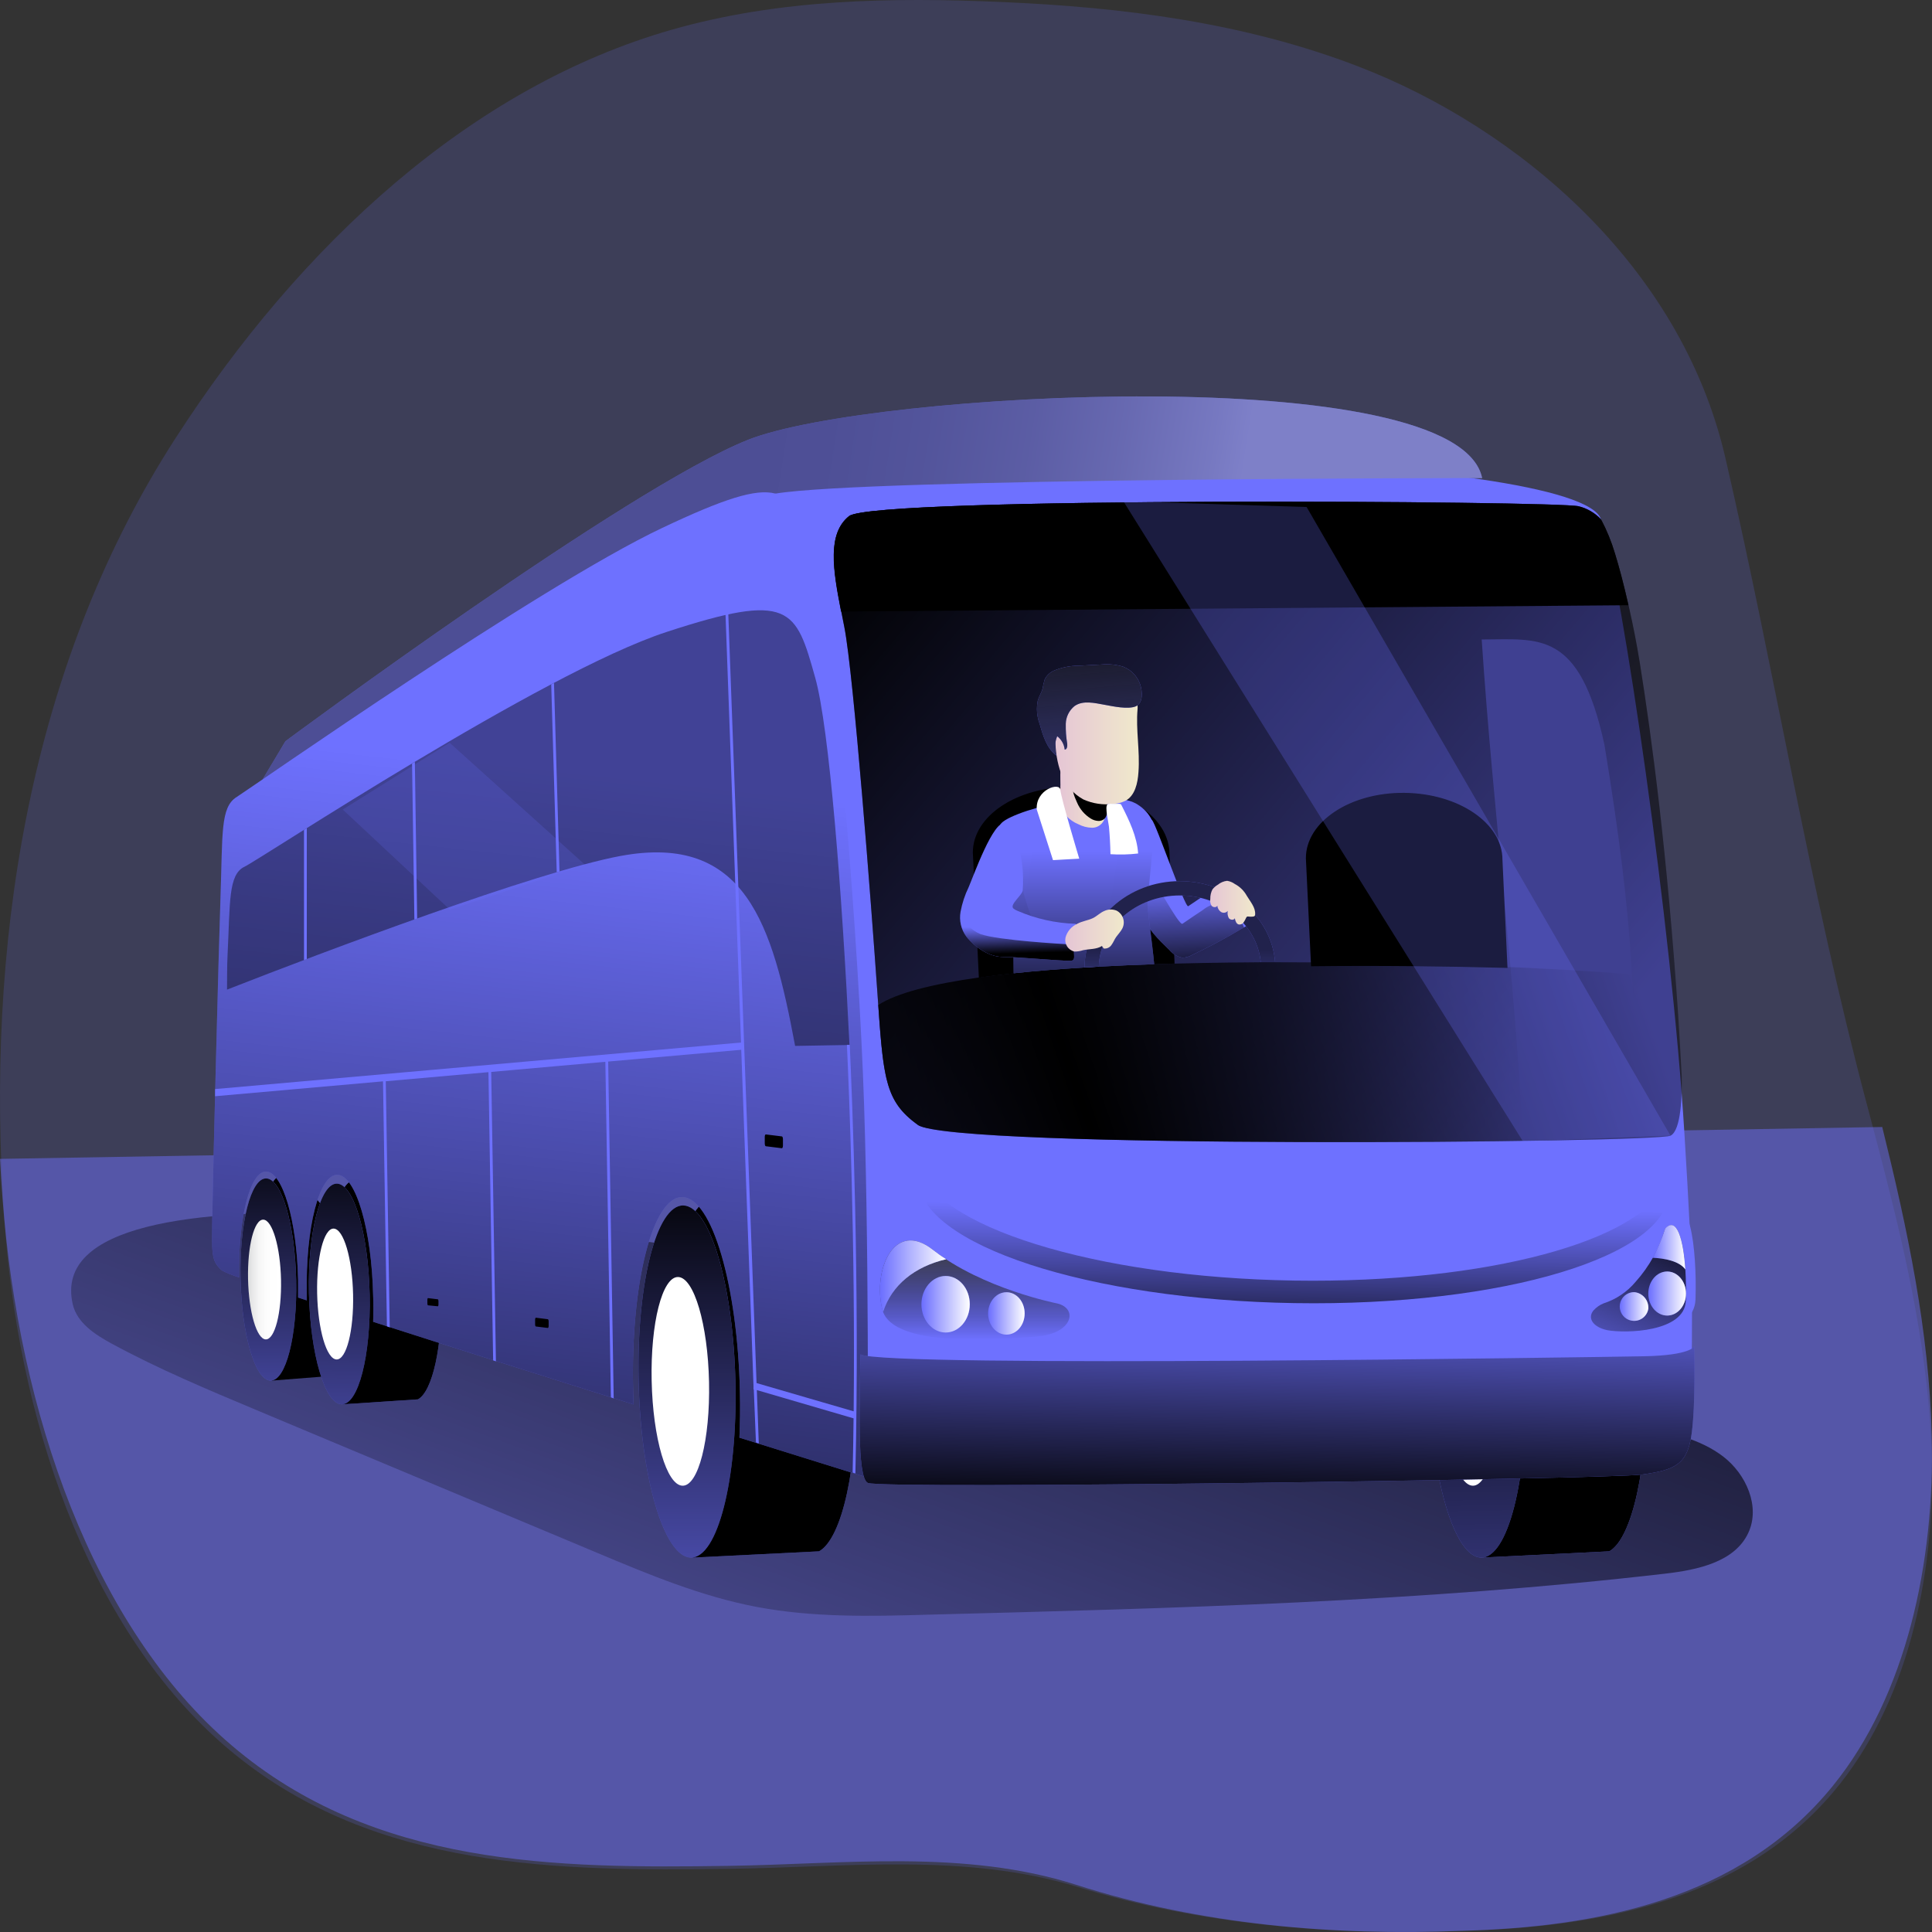 <svg width="240" height="240" viewBox="0 0 240 240" fill="none" xmlns="http://www.w3.org/2000/svg">
<rect x="0" y="0" width="240" height="240" fill="#333333" stroke="none"/>
<path opacity="0.18" d="M227.723 222.635C216.172 236.272 198.224 239.423 181.64 239.861C165.752 240.471 149.302 239.144 133.842 234.399C119.908 230.15 105.167 231.952 90.625 232.153C69.418 232.454 46.736 232.267 29.099 217.869C11.853 203.83 2.642 178.257 0.659 152.977C0.536 151.398 0.424 149.826 0.343 148.247C-1.589 114.305 4.527 81.26 21.737 54.538C37.361 30.278 58.604 10.798 83.422 3.699C96.787 -0.126 110.744 -0.349 124.52 0.254C139.43 0.893 154.592 2.795 168.795 8.279C188.44 15.865 208.769 32.876 214.323 56.834C220.514 83.607 224.803 110.486 231.919 137.223C232.557 139.634 233.201 142.046 233.827 144.472C236.934 156.48 239.65 168.653 239.971 181.135C240.358 196.129 236.852 211.869 227.723 222.635Z" fill="#6E71FF"/>
<path opacity="0.48" d="M227.701 221.824C216.133 236.098 198.16 239.396 181.553 239.855C165.642 240.493 149.17 239.103 133.687 234.137C119.734 229.69 104.972 231.575 90.41 231.786C69.173 232.101 46.459 231.906 28.797 216.835C11.527 202.14 2.303 175.371 0.316 148.91C0.193 147.258 0.082 145.612 0 143.959L233.819 140C236.931 152.569 239.65 165.311 239.972 178.376C240.353 194.078 236.843 210.554 227.701 221.824Z" fill="#6E71FF"/>
<path d="M9.038 162.024C9.571 164.336 11.8 165.787 13.883 166.916C19.706 170.076 25.833 172.639 31.942 175.202L74.169 192.893C80.606 195.596 87.142 198.323 94.024 199.622C100.993 200.939 108.15 200.792 115.243 200.582C145.824 199.792 176.458 199.008 206.847 195.485C210.843 195.023 215.49 194.057 217.181 190.417C218.702 187.158 216.918 183.126 214.062 180.937C211.206 178.749 207.561 177.965 204.038 177.239L181.959 172.686C150.359 166.173 118.76 159.654 86.826 155.172C79.149 154.095 4.48 142.163 9.038 162.024Z" fill="url(#paint0_linear)"/>
<path d="M35.178 145.955C37.086 146.008 43.101 151.509 43.248 158.449C43.376 164.722 41.644 170.153 40.006 171.013L33.744 171.504L34.482 170.258C33.136 168.444 32.1 163.821 31.989 158.426C31.843 151.491 33.27 145.909 35.178 145.955Z" fill="url(#paint1_linear)"/>
<path d="M29.882 158.859C30.029 165.793 31.697 171.458 33.604 171.504C35.512 171.551 36.94 165.974 36.793 159.04C36.647 152.106 34.985 146.435 33.072 146.388C31.158 146.342 29.736 151.918 29.882 158.859Z" fill="#6E71FF"/>
<path d="M29.882 158.859C30.029 165.793 31.697 171.458 33.604 171.504C35.512 171.551 36.94 165.974 36.793 159.04C36.647 152.106 34.985 146.435 33.072 146.388C31.158 146.342 29.736 151.918 29.882 158.859Z" fill="url(#paint2_linear)"/>
<path d="M30.813 158.893C30.901 162.99 31.89 166.355 33.013 166.384C34.137 166.413 34.991 163.107 34.909 158.999C34.827 154.891 33.833 151.538 32.703 151.508C31.574 151.479 30.731 154.785 30.813 158.893Z" fill="url(#paint3_linear)"/>
<path d="M88.552 148.998C91.876 149.086 106.108 159.169 106.371 171.235C106.599 182.161 104.615 191.131 101.742 192.711L86.03 193.49L87.317 191.313C84.977 188.153 83.169 180.101 82.97 170.714C82.741 158.642 85.228 148.911 88.552 148.998Z" fill="#6E71FF"/>
<path d="M88.552 148.998C91.876 149.086 106.108 159.169 106.371 171.235C106.599 182.161 104.615 191.131 101.742 192.711L86.03 193.49L87.317 191.313C84.977 188.153 83.169 180.101 82.97 170.714C82.741 158.642 85.228 148.911 88.552 148.998Z" fill="url(#paint4_linear)"/>
<path d="M79.33 171.463C79.582 183.541 82.484 193.402 85.808 193.489C89.132 193.577 91.619 183.857 91.361 171.779C91.104 159.701 88.207 149.835 84.889 149.747C81.571 149.659 79.078 159.385 79.33 171.463Z" fill="#6E71FF"/>
<path d="M79.33 171.463C79.582 183.541 82.484 193.402 85.808 193.489C89.132 193.577 91.619 183.857 91.361 171.779C91.104 159.701 88.207 149.835 84.889 149.747C81.571 149.659 79.078 159.385 79.33 171.463Z" fill="url(#paint5_linear)"/>
<path d="M80.951 171.516C81.098 178.667 82.818 184.513 84.784 184.56C86.75 184.606 88.225 178.854 88.079 171.686C87.933 164.517 86.212 158.689 84.24 158.636C82.268 158.583 80.799 164.371 80.951 171.516Z" fill="url(#paint6_linear)"/>
<path d="M186.716 148.998C190.04 149.086 204.272 159.169 204.535 171.235C204.763 182.161 202.75 191.131 199.906 192.711L184.218 193.478L185.505 191.301C183.164 188.141 181.356 180.089 181.157 170.703C180.906 158.642 183.393 148.911 186.716 148.998Z" fill="#6E71FF"/>
<path d="M186.716 148.998C190.04 149.086 204.272 159.169 204.535 171.235C204.763 182.161 202.75 191.131 199.906 192.711L184.218 193.478L185.505 191.301C183.164 188.141 181.356 180.089 181.157 170.703C180.906 158.642 183.393 148.911 186.716 148.998Z" fill="url(#paint7_linear)"/>
<path d="M177.494 171.463C177.752 183.542 180.648 193.402 183.972 193.49C187.296 193.577 189.783 183.858 189.525 171.779C189.268 159.701 186.371 149.864 183.053 149.747C179.735 149.63 177.242 159.385 177.494 171.463Z" fill="#6E71FF"/>
<path d="M177.494 171.463C177.752 183.542 180.648 193.402 183.972 193.49C187.296 193.577 189.783 183.858 189.525 171.779C189.268 159.701 186.371 149.864 183.053 149.747C179.735 149.63 177.242 159.385 177.494 171.463Z" fill="url(#paint8_linear)"/>
<path d="M179.115 171.516C179.267 178.667 180.982 184.513 182.948 184.56C184.914 184.606 186.395 178.854 186.243 171.686C186.091 164.517 184.376 158.689 182.404 158.636C180.432 158.583 178.963 164.371 179.115 171.516Z" fill="url(#paint9_linear)"/>
<path d="M180.531 171.574C180.601 175.021 181.432 177.842 182.38 177.865C183.328 177.889 184.036 175.115 183.966 171.662C183.896 168.21 183.065 165.395 182.117 165.371C181.169 165.348 180.455 168.122 180.531 171.574Z" fill="#6E71FF"/>
<path d="M44.16 146.57C46.244 146.622 54.694 152.808 54.846 160.374C54.986 167.221 53.722 172.862 51.92 173.833L42.557 174.448L43.365 173.084C41.89 171.106 40.766 166.062 40.644 160.175C40.521 152.609 42.077 146.517 44.16 146.57Z" fill="#6E71FF"/>
<path d="M44.16 146.57C46.244 146.622 54.694 152.808 54.846 160.374C54.986 167.221 53.722 172.862 51.92 173.833L42.557 174.448L43.365 173.084C41.89 171.106 40.766 166.062 40.644 160.175C40.521 152.609 42.077 146.517 44.16 146.57Z" fill="url(#paint10_linear)"/>
<path d="M38.379 160.643C38.543 168.216 40.357 174.395 42.44 174.448C44.523 174.501 46.08 168.415 45.922 160.842C45.764 153.27 43.944 147.097 41.867 147.038C39.789 146.979 38.221 153.077 38.379 160.643Z" fill="#6E71FF"/>
<path d="M38.379 160.643C38.543 168.216 40.357 174.395 42.44 174.448C44.523 174.501 46.08 168.415 45.922 160.842C45.764 153.27 43.944 147.097 41.867 147.038C39.789 146.979 38.221 153.077 38.379 160.643Z" fill="url(#paint11_linear)"/>
<path d="M39.397 160.684C39.491 165.167 40.568 168.83 41.802 168.877C43.037 168.924 43.956 165.302 43.862 160.813C43.769 156.325 42.692 152.673 41.457 152.621C40.222 152.568 39.304 156.202 39.397 160.684Z" fill="url(#paint12_linear)"/>
<path d="M94.469 151.813C76.914 120.418 54.811 137.769 34.324 134.158C39.714 126.065 46.859 115.877 47.023 111.172C47.286 103.6 46.642 93.371 48.644 92.113C50.645 90.855 80.378 68.524 95.68 61.245C110.983 53.965 196.296 56.318 198.889 64.522C201.481 72.726 207.666 114.877 209.246 140.823C210.387 159.35 210.247 160.983 210.066 175.987C210.066 175.987 122.821 179.697 107.794 179.697C106.822 179.697 103.141 178.761 97.875 177.251C97.693 166.987 96.974 156.816 94.469 151.813Z" fill="#6E71FF"/>
<path d="M105.476 64.112C108.554 61.66 193.54 62.222 196.103 62.889C197.171 63.151 198.139 63.718 198.889 64.522C199.601 65.87 200.179 67.285 200.615 68.747C201.914 73.166 202.938 77.66 203.681 82.206C205.168 91.487 207.116 105.999 208.474 126.147C208.626 128.564 208.772 131.074 208.907 133.661C208.954 135.966 208.86 140.42 207.514 141.081C205.694 141.97 118.186 142.749 114.026 139.741C109.865 136.733 109.731 133.948 108.987 123.256C108.244 112.565 106.061 83.938 104.891 77.922C103.721 71.907 102.416 66.564 105.476 64.112Z" fill="url(#paint13_linear)"/>
<path d="M105.476 64.112C108.554 61.66 193.54 62.222 196.103 62.889C197.171 63.151 198.139 63.718 198.889 64.522C199.601 65.87 200.179 67.285 200.615 68.747C201.914 73.166 202.938 77.661 203.681 82.206C205.168 91.487 207.116 105.999 208.474 126.147C208.626 128.564 208.772 131.074 208.907 133.661C208.954 135.966 208.86 140.42 207.514 141.081C206.271 141.273 205.015 141.371 203.757 141.373C202.587 122.349 203.33 117.048 199.316 92.546C196.197 78.186 191.193 79.438 184.06 79.438C185.535 101.499 188.08 119.716 189.18 141.777C162.485 142.011 116.723 141.689 114.026 139.741C109.859 136.733 109.731 133.948 108.987 123.256C108.244 112.565 106.061 83.938 104.891 77.922C103.721 71.907 102.416 66.564 105.476 64.112Z" fill="url(#paint14_linear)"/>
<path d="M105.476 64.112C108.554 61.66 193.539 62.222 196.102 62.889C197.17 63.151 198.138 63.718 198.888 64.522C199.6 65.87 200.179 67.285 200.614 68.747C201.123 70.35 201.691 72.498 202.294 75.184L104.481 75.968C103.463 70.772 102.731 66.295 105.476 64.112Z" fill="url(#paint15_linear)"/>
<path d="M199.292 161.82C199.292 161.82 204.658 160.515 207.11 151.79C209.825 146.856 210.832 155.119 210.621 161.422C210.463 166.039 202.277 166.238 199.807 165.746C197.338 165.255 196.454 163.165 199.292 161.82Z" fill="#6E71FF"/>
<path d="M197.876 162.879L197.952 162.785C198.297 162.398 198.728 162.098 199.21 161.907C200.762 161.408 202.14 160.479 203.184 159.227C204.881 157.332 206.133 155.08 206.847 152.638C208.842 150.514 209.586 156.734 209.416 161.597C209.276 165.489 201.908 165.658 199.684 165.243C198.034 164.909 197.174 163.862 197.876 162.879Z" fill="url(#paint16_linear)"/>
<path d="M205.296 156.249C205.94 155.096 206.46 153.878 206.847 152.615C208.321 151.041 209.111 154.048 209.357 157.688C208.631 156.664 206.771 156.301 205.296 156.249Z" fill="#6E71FF"/>
<path d="M184.118 59.389C184.118 59.389 108.045 59.389 96.341 61.315C89.904 62.889 32.621 96.823 32.621 96.823L35.459 92.072C35.459 92.072 77.926 60.583 92.965 54.62C108.004 48.657 181.087 44.666 184.118 59.389Z" fill="#6E71FF"/>
<path style="mix-blend-mode:multiply" opacity="0.5" d="M184.118 59.389C184.118 59.389 108.045 59.389 96.341 61.315C89.904 62.889 32.621 96.823 32.621 96.823L35.459 92.072C35.459 92.072 77.926 60.583 92.965 54.62C108.004 48.657 181.087 44.666 184.118 59.389Z" fill="url(#paint17_linear)"/>
<path d="M26.371 151.222C26.43 146.81 27.138 118.698 27.401 111.131C27.664 103.565 27.372 100.288 29.373 99.024C31.374 97.76 66.924 72.849 82.227 65.598C97.529 58.348 98.243 60.408 100.829 68.612C103.416 76.816 106.318 112.307 107.196 133.362C108.015 153.124 107.781 183.559 107.781 183.559L91.853 178.591C91.935 176.8 91.958 174.928 91.917 173.002C91.636 159.678 88.441 148.799 84.772 148.7C81.103 148.6 78.335 159.333 78.645 172.657C78.645 173.242 78.68 173.868 78.704 174.465C67.89 171.071 55.975 167.297 46.355 164.201C46.39 163.183 46.402 162.124 46.355 161.035C46.185 152.755 44.196 145.996 41.919 145.938C39.643 145.879 37.934 152.539 38.11 160.819C38.11 161.059 38.11 161.299 38.11 161.539L37.033 161.188C37.033 160.474 37.033 159.742 37.033 158.993C36.875 151.626 35.108 145.61 33.083 145.534C31.058 145.458 29.572 151.386 29.695 158.677C28.964 158.453 28.253 158.167 27.571 157.823C26.166 156.588 26.342 155.64 26.371 151.222Z" fill="#6E71FF"/>
<path d="M26.371 151.222C26.43 146.81 27.138 118.698 27.401 111.131C27.664 103.565 27.372 100.288 29.373 99.024C31.374 97.76 66.924 72.849 82.227 65.598C97.529 58.348 98.243 60.408 100.829 68.612C103.416 76.816 106.318 112.307 107.196 133.362C108.015 153.124 107.781 183.559 107.781 183.559L91.853 178.591C91.935 176.8 91.958 174.928 91.917 173.002C91.636 159.678 88.441 148.799 84.772 148.7C81.103 148.6 78.335 159.333 78.645 172.657C78.645 173.242 78.68 173.868 78.704 174.465C67.89 171.071 55.975 167.297 46.355 164.201C46.39 163.183 46.402 162.124 46.355 161.035C46.185 152.755 44.196 145.996 41.919 145.938C39.643 145.879 37.934 152.539 38.11 160.819C38.11 161.059 38.11 161.299 38.11 161.539L37.033 161.188C37.033 160.474 37.033 159.742 37.033 158.993C36.875 151.626 35.108 145.61 33.083 145.534C31.058 145.458 29.572 151.386 29.695 158.677C28.964 158.453 28.253 158.167 27.571 157.823C26.166 156.588 26.342 155.64 26.371 151.222Z" fill="url(#paint18_linear)"/>
<path d="M98.747 129.793C95.967 114.941 92.632 103.459 77.095 106.327C66.65 108.27 40.264 118.2 28.203 122.934C28.203 122.934 28.203 119.61 28.267 118.662C28.595 112.026 28.349 108.638 30.374 107.667C32.399 106.695 67.305 83.593 82.76 78.519C98.214 73.446 98.858 75.593 101.263 84.166C103.018 90.369 104.61 110.915 105.523 129.81L98.77 129.927C98.765 129.882 98.757 129.837 98.747 129.793Z" fill="url(#paint19_linear)"/>
<path d="M101.766 129.88L98.769 129.927C98.772 129.882 98.772 129.837 98.769 129.793C98.174 126.312 97.392 122.867 96.429 119.47C98.863 122.068 100.496 125.673 101.766 129.88Z" fill="url(#paint20_linear)"/>
<path d="M68.475 85.02L68.82 84.845L69.504 108.252L69.159 108.352L68.475 85.02Z" fill="#6E71FF"/>
<path d="M51.188 94.857L51.534 94.647L51.821 114.11L51.475 114.233L51.188 94.857Z" fill="#6E71FF"/>
<path d="M37.765 103.097L38.11 102.88V119.137L37.765 119.265V103.097Z" fill="#6E71FF"/>
<path d="M210.451 167.256C210.451 167.256 210.059 168.368 204.202 168.479C198.344 168.59 109.865 169.924 106.88 168.245C106.839 173.874 106.389 183.553 107.805 184.214C109.561 185.04 199.731 183.74 203.897 183.179C208.064 182.617 209.626 181.956 210.147 178.058C210.668 174.161 210.451 167.256 210.451 167.256Z" fill="#6E71FF"/>
<path d="M210.451 167.256C210.451 167.256 210.059 168.368 204.202 168.479C198.344 168.59 109.865 169.924 106.88 168.245C106.839 173.874 106.389 183.553 107.805 184.214C109.561 185.04 199.731 183.74 203.897 183.179C208.064 182.617 209.626 181.956 210.147 178.058C210.668 174.161 210.451 167.256 210.451 167.256Z" fill="url(#paint21_linear)"/>
<path d="M92.052 129.506L90.127 76.337L90.472 76.255L93.983 171.809L106.044 175.32C106.266 154.435 105.459 135.253 105.207 129.793H105.558C105.851 136.089 106.816 159.432 106.26 183.044L105.915 182.927C105.97 180.672 106.009 178.427 106.032 176.192L94.018 172.681L94.258 179.322L93.907 179.188L93.638 172.61H93.603V172.166L92.081 130.407L75.55 131.87L76.235 173.716L75.884 173.582L75.199 131.899L61.02 133.158L61.605 169.111L61.26 168.988L60.675 133.187L47.924 134.316L48.415 164.898L48.064 164.757L47.578 134.328L26.723 136.177V135.288L92.052 129.506Z" fill="#6E71FF"/>
<path d="M207.514 141.086C205.688 141.976 118.186 142.754 114.026 139.746C110.076 136.896 109.754 134.24 109.099 124.848C111.375 123.355 115.811 122.244 121.598 121.43C122.967 121.237 124.413 121.061 125.923 120.903C128.661 120.617 131.616 120.377 134.7 120.19L136.485 120.084C138.72 119.959 141.016 119.858 143.373 119.78L145.895 119.704C148.183 119.645 150.518 119.599 152.858 119.569C154.099 119.569 155.351 119.54 156.598 119.534H158.383C164.82 119.534 171.256 119.616 177.26 119.774C194.061 120.231 207.438 121.214 208.146 121.828C208.252 123.244 208.357 124.678 208.456 126.158C208.612 128.581 208.757 131.086 208.889 133.672C208.948 135.966 208.854 140.419 207.514 141.086Z" fill="url(#paint22_linear)"/>
<path d="M187.266 120.237C179.554 120.032 171.121 119.932 162.864 120.032L162.221 106.614C162.221 102.073 167.721 98.421 174.463 98.491C181.204 98.561 186.664 102.271 186.64 106.818L187.266 120.237Z" fill="url(#paint23_linear)"/>
<path d="M145.912 119.698C136.836 119.95 128.31 120.482 121.598 121.454L120.849 105.9C120.849 101.359 126.349 97.707 133.096 97.772C139.844 97.836 145.292 101.558 145.274 106.105L145.912 119.698Z" fill="url(#paint24_linear)"/>
<path d="M155.392 114.408C155.193 114.755 154.893 115.033 154.532 115.204C152.437 116.451 150.283 117.598 148.095 118.627C147.728 118.837 147.317 118.953 146.895 118.967C146.261 118.856 145.688 118.522 145.28 118.025C143.928 116.737 142.541 115.386 141.862 113.636C141.45 112.375 141.235 111.059 141.225 109.733C141.085 107.813 141.097 105.886 141.26 103.969C141.476 102.213 141.991 100.967 143.115 101.885C143.583 102.266 147.211 112.858 147.609 112.571L150.131 110.868C150.704 110.397 151.401 110.102 152.138 110.019C153.554 110.019 154.479 111.447 155.123 112.711C155.288 112.958 155.398 113.237 155.444 113.53C155.491 113.823 155.473 114.123 155.392 114.408Z" fill="#6E71FF"/>
<path d="M154.532 115.204C152.437 116.451 150.283 117.597 148.095 118.627C147.728 118.836 147.317 118.953 146.895 118.967C146.261 118.856 145.688 118.522 145.28 118.025C143.928 116.737 142.541 115.385 141.862 113.636C141.45 112.375 141.235 111.059 141.225 109.733C141.085 107.813 141.097 105.886 141.26 103.969C141.541 103.688 141.962 107.567 142.43 107.965C142.898 108.363 146.45 115.058 146.889 114.754C147.726 114.168 148.569 113.612 149.411 113.051C149.984 112.579 150.681 112.284 151.418 112.202C152.835 112.202 153.759 113.63 154.397 114.894C154.438 115.005 154.497 115.105 154.532 115.204Z" fill="url(#paint25_linear)"/>
<path d="M143.378 119.774C141.038 119.856 138.742 119.958 136.491 120.079L134.706 120.184C131.604 120.371 128.649 120.611 125.928 120.898C125.928 120.19 125.846 115.421 125.881 114.748C126.063 111.459 123.623 105.8 124.214 102.558C124.506 100.937 137.796 97.374 141.441 100.025C142.154 100.483 142.727 101.129 143.097 101.891C143.362 102.725 143.42 103.611 143.267 104.472C143.021 106.994 142.781 109.505 142.541 112.027C142.477 112.629 143.097 116.778 143.378 119.774Z" fill="#6E71FF"/>
<path d="M143.378 119.774C141.037 119.856 138.741 119.958 136.49 120.079L135.437 120.137L134.705 120.184C131.604 120.371 128.649 120.611 125.928 120.898C125.928 120.19 125.846 115.421 125.881 114.748C125.887 113.565 125.752 112.387 125.477 111.237C124.857 108.252 123.804 104.835 124.213 102.582C124.506 100.961 137.795 97.397 141.441 100.048C142.154 100.506 142.727 101.152 143.097 101.915C143.361 102.749 143.42 103.634 143.267 104.495C143.021 107.018 142.781 109.528 142.541 112.05C142.477 112.629 143.097 116.778 143.378 119.774Z" fill="url(#paint26_linear)"/>
<path d="M135.449 120.137L134.718 120.184C131.616 120.371 128.661 120.611 125.94 120.898C125.94 120.19 125.858 115.42 125.893 114.747C125.899 113.565 125.764 112.386 125.489 111.236C125.682 110.809 125.881 110.382 126.074 109.961C126.245 109.428 126.495 108.925 126.818 108.469C127.403 108.761 127.017 110.312 127.145 110.92C127.251 111.406 128.427 115.181 129.164 116.31C129.305 116.562 129.506 116.775 129.749 116.93C130.117 117.091 130.521 117.152 130.92 117.106C132.675 117.047 134.431 116.977 136.151 116.878C136.274 117.972 135.584 119.019 135.449 120.137Z" fill="url(#paint27_linear)"/>
<path d="M133.77 117.457C132.945 117.943 133.94 119.336 132.98 119.353C131.336 119.353 126.286 118.85 124.641 118.879C122.886 118.879 121.13 117.709 120.03 116.334C119.711 115.898 119.484 115.402 119.363 114.876C119.241 114.35 119.227 113.805 119.322 113.273C119.518 112.212 119.856 111.183 120.328 110.213C120.884 108.937 123.442 101.716 124.881 102.283C125.466 102.523 125.964 103.331 126.315 104.367C126.959 106.385 127.209 108.509 127.052 110.622C126.923 111.26 125.39 112.378 125.882 112.852C126.034 112.977 126.206 113.076 126.391 113.144C128.673 114.137 131.124 114.683 133.612 114.754C134.074 115.567 134.601 116.971 133.77 117.457Z" fill="#6E71FF"/>
<path d="M132.98 119.353C131.336 119.353 126.286 118.85 124.641 118.879C122.886 118.879 121.13 117.709 120.03 116.333C119.711 115.898 119.484 115.402 119.363 114.876C119.241 114.35 119.227 113.804 119.322 113.273C119.496 113.892 119.81 114.462 120.239 114.941C120.668 115.42 121.201 115.794 121.797 116.035C124.009 116.825 132.33 117.281 132.33 117.281L133.752 117.457C132.945 117.943 133.94 119.335 132.98 119.353Z" fill="url(#paint28_linear)"/>
<path d="M131.715 98.128C131.657 99.258 131.715 100.469 132.453 101.353C132.873 101.802 133.386 102.156 133.956 102.389C134.484 102.666 135.069 102.816 135.665 102.827C135.963 102.827 136.254 102.745 136.508 102.59C136.762 102.436 136.968 102.214 137.105 101.95C137.453 101.061 137.56 100.096 137.415 99.153C137.075 98.07 137.023 96.882 136.467 95.887C135.911 94.892 133.933 94.717 132.669 94.799C132.084 94.84 131.809 95.027 131.744 95.6C131.674 96.408 131.762 97.309 131.715 98.128Z" fill="url(#paint29_linear)"/>
<path d="M133.805 99.714C134.154 100.53 134.747 101.219 135.502 101.686C135.783 101.863 136.106 101.964 136.438 101.979C136.605 101.986 136.77 101.954 136.923 101.886C137.075 101.818 137.209 101.716 137.316 101.587C137.504 101.263 137.584 100.888 137.544 100.516V97.824C137.558 97.636 137.525 97.447 137.45 97.274C137.362 97.147 137.247 97.039 137.114 96.959C136.981 96.88 136.832 96.829 136.678 96.812C135.847 96.607 134.255 96.227 133.559 96.941C132.862 97.655 133.477 98.989 133.805 99.714Z" fill="url(#paint30_linear)"/>
<path d="M141.424 95.911C141.336 97.274 141.002 98.837 139.809 99.474C139.343 99.703 138.835 99.834 138.317 99.861C137.045 100.025 135.753 99.835 134.583 99.311C133.3 98.609 132.317 97.465 131.815 96.092C131.327 94.728 131.089 93.287 131.113 91.838C131.113 89.772 131.523 87.379 133.319 86.366C134.034 86.002 134.822 85.802 135.625 85.781C137.433 85.67 141.547 85.529 141.313 88.087C141.079 90.644 141.623 93.266 141.424 95.911Z" fill="url(#paint31_linear)"/>
<path d="M141.623 84.986C141.451 84.494 141.174 84.046 140.811 83.672C140.448 83.298 140.008 83.007 139.522 82.82C138.646 82.552 137.725 82.46 136.813 82.551C135.871 82.592 134.929 82.639 133.986 82.697C132.929 82.698 131.883 82.909 130.908 83.318C130.417 83.532 130.017 83.914 129.779 84.394C129.665 84.779 129.575 85.169 129.51 85.565C129.369 86.068 129.065 86.513 128.925 87.004C128.72 87.981 128.799 88.997 129.153 89.93C129.562 91.393 130.036 92.956 131.236 93.88C130.979 93.087 131.012 92.228 131.33 91.458C131.59 91.657 131.806 91.907 131.966 92.192C132.126 92.478 132.226 92.794 132.26 93.12C132.553 93.12 132.605 92.692 132.576 92.4C132.437 91.574 132.376 90.738 132.395 89.901C132.407 89.481 132.51 89.069 132.695 88.692C132.881 88.316 133.146 87.984 133.471 87.718C134.531 86.957 135.982 87.332 137.263 87.56C138.258 87.742 140.107 88.145 141.079 87.748C142.05 87.35 141.921 85.828 141.623 84.986Z" fill="#6E71FF"/>
<path d="M141.623 84.986C141.451 84.494 141.174 84.046 140.811 83.672C140.448 83.298 140.008 83.007 139.522 82.82C138.646 82.552 137.725 82.46 136.813 82.551C135.871 82.592 134.929 82.639 133.986 82.697C132.929 82.698 131.883 82.909 130.908 83.318C130.417 83.532 130.017 83.914 129.779 84.394C129.665 84.779 129.575 85.169 129.51 85.565C129.369 86.068 129.065 86.513 128.925 87.004C128.72 87.981 128.799 88.997 129.153 89.93C129.562 91.393 130.036 92.956 131.236 93.88C130.979 93.087 131.012 92.228 131.33 91.458C131.59 91.657 131.806 91.907 131.966 92.192C132.126 92.478 132.226 92.794 132.26 93.12C132.553 93.12 132.605 92.692 132.576 92.4C132.437 91.574 132.376 90.738 132.395 89.901C132.407 89.481 132.51 89.069 132.695 88.692C132.881 88.316 133.146 87.984 133.471 87.718C134.531 86.957 135.982 87.332 137.263 87.56C138.258 87.742 140.107 88.145 141.079 87.748C142.05 87.35 141.921 85.828 141.623 84.986Z" fill="url(#paint32_linear)" fill-opacity="0.9"/>
<path d="M158.4 119.523H156.615C156.165 114.882 151.834 111.236 146.579 111.236C141.114 111.236 136.631 115.181 136.503 120.073C135.917 120.108 135.332 120.137 134.718 120.178C134.806 114.256 140.09 109.458 146.579 109.458C152.823 109.487 157.955 113.905 158.4 119.523Z" fill="#6E71FF"/>
<path d="M158.4 119.523H156.615C156.165 114.882 151.834 111.236 146.579 111.236C141.114 111.236 136.631 115.181 136.503 120.073C135.917 120.108 135.332 120.137 134.718 120.178C134.806 114.256 140.09 109.458 146.579 109.458C152.823 109.487 157.955 113.905 158.4 119.523Z" fill="url(#paint33_linear)" fill-opacity="0.7"/>
<path d="M132.43 161.907C132.43 161.907 122.482 159.789 115.933 154.113C110.772 149.654 107.946 157.126 109.245 162.797C110.544 168.467 125.08 167.145 129.773 166.694C134.466 166.243 135.186 162.65 132.43 161.907Z" fill="#6E71FF"/>
<path d="M131.353 161.925C131.353 161.925 122.043 160.111 115.881 155.254C111.041 151.438 108.385 157.834 109.608 162.686C110.831 167.537 124.46 166.402 128.86 166.021C133.261 165.641 133.939 162.557 131.353 161.925Z" fill="url(#paint34_linear)"/>
<path d="M109.707 162.972C109.668 162.879 109.635 162.783 109.608 162.686C108.385 157.834 111.041 151.438 115.881 155.254C116.413 155.669 116.963 156.067 117.537 156.424C113.622 157.343 110.772 159.637 109.707 162.972Z" fill="#6E71FF"/>
<path d="M114.464 162.019C114.464 163.944 115.81 165.53 117.466 165.53C119.122 165.53 120.468 163.967 120.468 162.019C120.468 160.07 119.122 158.508 117.466 158.508C115.81 158.508 114.464 160.093 114.464 162.019Z" fill="#6E71FF"/>
<path d="M122.75 163.16C122.75 164.617 123.768 165.793 125.02 165.793C126.273 165.793 127.285 164.623 127.285 163.16C127.285 161.697 126.273 160.526 125.02 160.526C123.768 160.526 122.75 161.703 122.75 163.16Z" fill="#6E71FF"/>
<path d="M209.439 160.69C209.439 162.2 208.392 163.423 207.099 163.423C205.805 163.423 204.758 162.2 204.758 160.69C204.758 159.18 205.805 157.951 207.099 157.951C208.392 157.951 209.439 159.18 209.439 160.69Z" fill="#6E71FF"/>
<path d="M204.757 162.58C204.704 162.917 204.554 163.232 204.327 163.487C204.1 163.742 203.805 163.926 203.476 164.018C203.148 164.11 202.8 164.106 202.473 164.006C202.147 163.907 201.856 163.715 201.635 163.455C201.414 163.195 201.272 162.877 201.226 162.539C201.18 162.201 201.232 161.857 201.376 161.547C201.52 161.238 201.75 160.976 202.038 160.793C202.326 160.61 202.66 160.513 203.002 160.515C203.506 160.561 203.973 160.803 204.301 161.189C204.629 161.575 204.793 162.075 204.757 162.58Z" fill="#6E71FF"/>
<path d="M205.296 156.249C205.94 155.096 206.46 153.878 206.847 152.615C208.321 151.041 209.111 154.048 209.357 157.688C208.631 156.664 206.771 156.301 205.296 156.249Z" fill="url(#paint35_linear)"/>
<path d="M109.707 162.972C109.668 162.879 109.635 162.783 109.608 162.686C108.385 157.834 111.041 151.438 115.881 155.254C116.413 155.669 116.963 156.067 117.537 156.424C113.622 157.343 110.772 159.637 109.707 162.972Z" fill="url(#paint36_linear)"/>
<path d="M114.464 162.019C114.464 163.944 115.81 165.53 117.466 165.53C119.122 165.53 120.468 163.967 120.468 162.019C120.468 160.07 119.122 158.508 117.466 158.508C115.81 158.508 114.464 160.093 114.464 162.019Z" fill="url(#paint37_linear)"/>
<path d="M122.75 163.16C122.75 164.617 123.768 165.793 125.02 165.793C126.273 165.793 127.285 164.623 127.285 163.16C127.285 161.697 126.273 160.526 125.02 160.526C123.768 160.526 122.75 161.703 122.75 163.16Z" fill="url(#paint38_linear)"/>
<path d="M209.439 160.69C209.439 162.2 208.392 163.423 207.099 163.423C205.805 163.423 204.758 162.2 204.758 160.69C204.758 159.18 205.805 157.951 207.099 157.951C208.392 157.951 209.439 159.18 209.439 160.69Z" fill="url(#paint39_linear)"/>
<path d="M204.757 162.58C204.704 162.917 204.554 163.232 204.327 163.487C204.1 163.742 203.805 163.926 203.476 164.018C203.148 164.11 202.8 164.106 202.473 164.006C202.147 163.907 201.856 163.715 201.635 163.455C201.414 163.195 201.272 162.877 201.226 162.539C201.18 162.201 201.232 161.857 201.376 161.547C201.52 161.238 201.75 160.976 202.038 160.793C202.326 160.61 202.66 160.513 203.002 160.515C203.506 160.561 203.973 160.803 204.301 161.189C204.629 161.575 204.793 162.075 204.757 162.58Z" fill="url(#paint40_linear)"/>
<path d="M97.26 142.315C97.26 142.503 97.195 142.649 97.119 142.637L95.136 142.391C95.059 142.391 95.001 142.222 95.001 142.034V141.239C95.001 141.051 95.059 140.911 95.136 140.923L97.125 141.168C97.201 141.168 97.26 141.332 97.26 141.519V142.315Z" fill="url(#paint41_linear)"/>
<path d="M68.153 164.722C68.153 164.862 68.106 164.968 68.048 164.962L66.573 164.781C66.515 164.781 66.474 164.652 66.474 164.517V163.932C66.474 163.792 66.52 163.686 66.573 163.692L68.054 163.879C68.106 163.879 68.153 164.002 68.153 164.143V164.722Z" fill="url(#paint42_linear)"/>
<path d="M54.466 162.077C54.466 162.188 54.431 162.276 54.384 162.27L53.173 162.153C53.126 162.153 53.091 162.048 53.091 161.936V161.451C53.091 161.334 53.126 161.252 53.173 161.258L54.384 161.404C54.431 161.404 54.466 161.509 54.466 161.62V162.077Z" fill="url(#paint43_linear)"/>
<path opacity="0.25" d="M139.551 62.269L189.18 141.777L207.514 141.075L162.314 62.983L139.551 62.269Z" fill="#6E71FF"/>
<path opacity="0.18" d="M42.575 100.563L55.888 113.004L72.689 107.439L55.853 92.265L42.575 100.563Z" fill="#6E71FF"/>
<path d="M185.078 154.622H147.849V166.004H185.078V154.622Z" fill="url(#paint44_linear)"/>
<path d="M114.119 147.19C114.013 146.531 114.045 145.858 114.213 145.212C116.899 152.954 138.246 159.093 163.081 159.093C186.682 159.093 205.214 153.539 207.034 146.347C207.129 146.618 207.201 146.896 207.251 147.178C208.649 155.301 188.929 161.896 163.216 161.896C137.503 161.896 115.524 155.318 114.119 147.19Z" fill="url(#paint45_linear)"/>
<path d="M151.296 109.896C151.034 110.046 150.803 110.245 150.617 110.482C150.429 110.842 150.336 111.245 150.348 111.652C150.296 111.943 150.348 112.243 150.494 112.5C150.675 112.734 151.114 112.764 151.219 112.5C151.232 112.657 151.28 112.808 151.359 112.944C151.438 113.08 151.546 113.196 151.676 113.285C151.808 113.368 151.966 113.401 152.121 113.378C152.276 113.354 152.417 113.275 152.519 113.156C152.457 113.456 152.5 113.768 152.641 114.039C152.817 114.291 153.268 114.344 153.396 114.069C153.455 114.385 153.572 114.765 153.882 114.841C153.992 114.858 154.105 114.844 154.208 114.802C154.311 114.76 154.401 114.69 154.467 114.601C154.599 114.42 154.709 114.223 154.795 114.016C154.823 113.956 154.865 113.904 154.918 113.864C154.991 113.844 155.067 113.844 155.14 113.864C155.307 113.882 155.476 113.882 155.643 113.864C155.725 113.861 155.804 113.83 155.866 113.776C155.897 113.723 155.915 113.662 155.918 113.601C155.983 112.74 155.333 112.032 154.871 111.26C154.53 110.645 154.018 110.143 153.396 109.814C153.112 109.608 152.783 109.472 152.437 109.417C152.018 109.463 151.622 109.63 151.296 109.896Z" fill="url(#paint46_linear)"/>
<path d="M133.828 114.753C133.474 114.91 133.159 115.144 132.906 115.437C132.653 115.731 132.468 116.077 132.365 116.45C132.28 116.83 132.348 117.228 132.555 117.557C132.763 117.886 133.092 118.119 133.471 118.206C133.837 118.207 134.2 118.15 134.548 118.036C135.332 117.867 136.204 117.948 136.889 117.515L137.105 117.826C137.295 117.851 137.487 117.821 137.661 117.74C137.834 117.659 137.98 117.531 138.082 117.369C138.311 117.065 138.439 116.69 138.668 116.374C138.896 116.058 139.206 115.737 139.405 115.368C139.508 115.174 139.572 114.961 139.592 114.742C139.612 114.523 139.589 114.303 139.523 114.093C139.457 113.883 139.35 113.689 139.208 113.521C139.066 113.353 138.893 113.215 138.697 113.115C138.457 113.022 138.201 112.977 137.944 112.984C137.686 112.991 137.433 113.05 137.199 113.156C136.655 113.378 136.257 113.823 135.742 114.063C135.127 114.35 134.437 114.42 133.828 114.753Z" fill="url(#paint47_linear)"/>
<path d="M127.051 110.622C126.923 111.26 125.389 112.377 125.881 112.851C125.549 112.771 125.239 112.619 124.972 112.405C124.705 112.192 124.488 111.923 124.336 111.617C124.008 110.938 124.599 109.926 125.43 108.27C125.965 107.012 126.247 105.662 126.261 104.296L126.332 104.366C126.97 106.386 127.214 108.51 127.051 110.622Z" fill="url(#paint48_linear)"/>
<path d="M128.79 100.563L130.808 106.848L134.068 106.666C134.068 106.666 131.797 99.135 131.727 98.129C131.657 97.122 128.614 98.07 128.79 100.563Z" fill="url(#paint49_linear)"/>
<path d="M137.947 106.11C139.093 106.187 140.243 106.157 141.382 106.023C141.242 103.904 140.277 101.926 139.323 100.042C139.302 99.988 139.268 99.939 139.223 99.902C139.159 99.865 139.086 99.849 139.013 99.855H138.105C137.92 99.83 137.732 99.865 137.567 99.954C137.216 100.183 137.719 102.237 137.76 102.699C137.86 103.811 137.924 104.964 137.947 106.11Z" fill="url(#paint50_linear)"/>
<defs>
<linearGradient id="paint0_linear" x1="144.847" y1="88.256" x2="83.672" y2="254.711" gradientUnits="userSpaceOnUse">
<stop offset="0.01"/>
<stop offset="0.83" stop-opacity="0.07"/>
<stop offset="1" stop-opacity="0"/>
</linearGradient>
<linearGradient id="paint1_linear" x1="-19879.3" y1="6179.42" x2="-20096.6" y2="6179.42" gradientUnits="userSpaceOnUse">
<stop offset="0.01"/>
<stop offset="0.83" stop-opacity="0.07"/>
<stop offset="1" stop-opacity="0"/>
</linearGradient>
<linearGradient id="paint2_linear" x1="33" y1="140" x2="33" y2="194" gradientUnits="userSpaceOnUse">
<stop/>
<stop offset="1" stop-opacity="0"/>
</linearGradient>
<linearGradient id="paint3_linear" x1="34.915" y1="158.946" x2="30.813" y2="158.946" gradientUnits="userSpaceOnUse">
<stop stop-color="white"/>
<stop offset="0.43" stop-color="#FDFDFD"/>
<stop offset="0.68" stop-color="#F5F5F5"/>
<stop offset="0.87" stop-color="#E7E7E8"/>
<stop offset="0.97" stop-color="#DDDEDF"/>
</linearGradient>
<linearGradient id="paint4_linear" x1="-39665.7" y1="11300.9" x2="-41764.5" y2="11500.4" gradientUnits="userSpaceOnUse">
<stop offset="0.01"/>
<stop offset="0.83" stop-opacity="0.07"/>
<stop offset="1" stop-opacity="0"/>
</linearGradient>
<linearGradient id="paint5_linear" x1="85" y1="145" x2="85" y2="220.5" gradientUnits="userSpaceOnUse">
<stop/>
<stop offset="1" stop-opacity="0"/>
</linearGradient>
<linearGradient id="paint6_linear" x1="12832.2" y1="6851.72" x2="12919.5" y2="6851.72" gradientUnits="userSpaceOnUse">
<stop stop-color="white"/>
<stop offset="0.43" stop-color="#FDFDFD"/>
<stop offset="0.68" stop-color="#F5F5F5"/>
<stop offset="0.87" stop-color="#E7E7E8"/>
<stop offset="0.97" stop-color="#DDDEDF"/>
</linearGradient>
<linearGradient id="paint7_linear" x1="-35800.5" y1="11297.9" x2="-37897.5" y2="11497.2" gradientUnits="userSpaceOnUse">
<stop offset="0.01"/>
<stop offset="0.83" stop-opacity="0.07"/>
<stop offset="1" stop-opacity="0"/>
</linearGradient>
<linearGradient id="paint8_linear" x1="184" y1="156.5" x2="185.5" y2="241.5" gradientUnits="userSpaceOnUse">
<stop/>
<stop offset="1" stop-opacity="0"/>
</linearGradient>
<linearGradient id="paint9_linear" x1="11732.4" y1="6851.72" x2="11819.7" y2="6851.72" gradientUnits="userSpaceOnUse">
<stop stop-color="white"/>
<stop offset="0.43" stop-color="#FDFDFD"/>
<stop offset="0.68" stop-color="#F5F5F5"/>
<stop offset="0.87" stop-color="#E7E7E8"/>
<stop offset="0.97" stop-color="#DDDEDF"/>
</linearGradient>
<linearGradient id="paint10_linear" x1="-25082.8" y1="6814.79" x2="-25427.6" y2="6814.79" gradientUnits="userSpaceOnUse">
<stop offset="0.01"/>
<stop offset="0.83" stop-opacity="0.07"/>
<stop offset="1" stop-opacity="0"/>
</linearGradient>
<linearGradient id="paint11_linear" x1="43" y1="140.5" x2="42" y2="201" gradientUnits="userSpaceOnUse">
<stop/>
<stop offset="1" stop-opacity="0"/>
</linearGradient>
<linearGradient id="paint12_linear" x1="8365.76" y1="4047.72" x2="8400.06" y2="4047.72" gradientUnits="userSpaceOnUse">
<stop stop-color="white"/>
<stop offset="0.43" stop-color="#FDFDFD"/>
<stop offset="0.68" stop-color="#F5F5F5"/>
<stop offset="0.87" stop-color="#E7E7E8"/>
<stop offset="0.97" stop-color="#DDDEDF"/>
</linearGradient>
<linearGradient id="paint13_linear" x1="-188949" y1="9395.82" x2="-156159" y2="16167.4" gradientUnits="userSpaceOnUse">
<stop offset="0.01"/>
<stop offset="0.83" stop-opacity="0.07"/>
<stop offset="1" stop-opacity="0.43"/>
</linearGradient>
<linearGradient id="paint14_linear" x1="218.5" y1="158" x2="74.229" y2="36.04" gradientUnits="userSpaceOnUse">
<stop offset="0.178" stop-opacity="0"/>
<stop offset="0.771"/>
<stop offset="0.933" stop-opacity="0.75"/>
</linearGradient>
<linearGradient id="paint15_linear" x1="-163622" y1="1606.05" x2="-163648" y2="815.083" gradientUnits="userSpaceOnUse">
<stop offset="0.01"/>
<stop offset="0.83" stop-opacity="0.07"/>
<stop offset="1" stop-opacity="0"/>
</linearGradient>
<linearGradient id="paint16_linear" x1="206.5" y1="148.5" x2="195.5" y2="174.5" gradientUnits="userSpaceOnUse">
<stop/>
<stop offset="0.938" stop-opacity="0"/>
</linearGradient>
<linearGradient id="paint17_linear" x1="85.147" y1="71.555" x2="150.593" y2="81.872" gradientUnits="userSpaceOnUse">
<stop stop-color="#2B2B2B"/>
<stop offset="0.22" stop-color="#2E2E2E"/>
<stop offset="0.41" stop-color="#383939"/>
<stop offset="0.6" stop-color="#494A4B"/>
<stop offset="0.77" stop-color="#616264"/>
<stop offset="0.94" stop-color="#7F8184"/>
<stop offset="1" stop-color="#8D8F92"/>
</linearGradient>
<linearGradient id="paint18_linear" x1="67" y1="51.5" x2="40.404" y2="295.16" gradientUnits="userSpaceOnUse">
<stop offset="0.178" stop-opacity="0"/>
<stop offset="0.771"/>
<stop offset="0.933" stop-opacity="0.75"/>
</linearGradient>
<linearGradient id="paint19_linear" x1="-140770" y1="4368.38" x2="-139741" y2="12525" gradientUnits="userSpaceOnUse">
<stop offset="0.01"/>
<stop offset="0.83" stop-opacity="0.07"/>
<stop offset="1" stop-opacity="0.41"/>
</linearGradient>
<linearGradient id="paint20_linear" x1="94.597" y1="92.797" x2="92.783" y2="79.906" gradientUnits="userSpaceOnUse">
<stop stop-color="white" stop-opacity="0"/>
<stop offset="0.12" stop-color="white" stop-opacity="0.04"/>
<stop offset="0.33" stop-color="white" stop-opacity="0.14"/>
<stop offset="0.59" stop-color="white" stop-opacity="0.3"/>
<stop offset="0.89" stop-color="white" stop-opacity="0.52"/>
<stop offset="1" stop-color="white" stop-opacity="0.6"/>
</linearGradient>
<linearGradient id="paint21_linear" x1="159" y1="148" x2="157.875" y2="200.581" gradientUnits="userSpaceOnUse">
<stop offset="0.178" stop-opacity="0"/>
<stop offset="0.771"/>
<stop offset="0.933" stop-opacity="0.75"/>
</linearGradient>
<linearGradient id="paint22_linear" x1="218" y1="100" x2="106.33" y2="138.56" gradientUnits="userSpaceOnUse">
<stop offset="0.178" stop-opacity="0"/>
<stop offset="0.771"/>
<stop offset="0.933" stop-opacity="0.75"/>
</linearGradient>
<linearGradient id="paint23_linear" x1="7153.73" y1="3399.36" x2="8225.68" y2="3399.36" gradientUnits="userSpaceOnUse">
<stop offset="0.01"/>
<stop offset="0.83" stop-opacity="0.07"/>
<stop offset="1" stop-opacity="0"/>
</linearGradient>
<linearGradient id="paint24_linear" x1="5177.86" y1="3272.01" x2="7088.69" y2="4893.91" gradientUnits="userSpaceOnUse">
<stop offset="0.01"/>
<stop offset="0.83" stop-opacity="0.07"/>
<stop offset="1" stop-opacity="0"/>
</linearGradient>
<linearGradient id="paint25_linear" x1="148.5" y1="122.5" x2="147.903" y2="109.504" gradientUnits="userSpaceOnUse">
<stop offset="0.01"/>
<stop offset="1" stop-opacity="0"/>
</linearGradient>
<linearGradient id="paint26_linear" x1="134" y1="130.5" x2="133.717" y2="99.002" gradientUnits="userSpaceOnUse">
<stop offset="0.01"/>
<stop offset="0.786" stop-opacity="0"/>
</linearGradient>
<linearGradient id="paint27_linear" x1="2399.81" y1="2334.79" x2="2627.04" y2="2051.49" gradientUnits="userSpaceOnUse">
<stop offset="0.01"/>
<stop offset="0.83" stop-opacity="0.07"/>
<stop offset="1" stop-opacity="0"/>
</linearGradient>
<linearGradient id="paint28_linear" x1="127.239" y1="118.44" x2="127.14" y2="114.96" gradientUnits="userSpaceOnUse">
<stop offset="0.01"/>
<stop offset="1" stop-opacity="0"/>
</linearGradient>
<linearGradient id="paint29_linear" x1="131.698" y1="98.801" x2="137.497" y2="98.801" gradientUnits="userSpaceOnUse">
<stop stop-color="#E5C5D5"/>
<stop offset="0.42" stop-color="#EAD4D1"/>
<stop offset="1" stop-color="#F0E9CB"/>
</linearGradient>
<linearGradient id="paint30_linear" x1="1149.13" y1="766.091" x2="1126.39" y2="864.991" gradientUnits="userSpaceOnUse">
<stop offset="0.01"/>
<stop offset="0.83" stop-opacity="0.07"/>
<stop offset="1" stop-opacity="0"/>
</linearGradient>
<linearGradient id="paint31_linear" x1="131.112" y1="92.826" x2="141.476" y2="92.826" gradientUnits="userSpaceOnUse">
<stop stop-color="#E5C5D5"/>
<stop offset="0.42" stop-color="#EAD4D1"/>
<stop offset="1" stop-color="#F0E9CB"/>
</linearGradient>
<linearGradient id="paint32_linear" x1="135" y1="80.5" x2="139" y2="127" gradientUnits="userSpaceOnUse">
<stop stop-color="#101010"/>
<stop offset="1" stop-opacity="0"/>
</linearGradient>
<linearGradient id="paint33_linear" x1="146" y1="118" x2="146" y2="135" gradientUnits="userSpaceOnUse">
<stop/>
<stop offset="0.932" stop-opacity="0.073"/>
<stop offset="1" stop-color="white" stop-opacity="0"/>
</linearGradient>
<linearGradient id="paint34_linear" x1="121.087" y1="154.092" x2="121.087" y2="166.412" gradientUnits="userSpaceOnUse">
<stop stop-color="#404040"/>
<stop offset="1" stop-opacity="0"/>
</linearGradient>
<linearGradient id="paint35_linear" x1="205.296" y1="154.938" x2="209.357" y2="154.938" gradientUnits="userSpaceOnUse">
<stop offset="0.02" stop-color="white" stop-opacity="0"/>
<stop offset="0.39" stop-color="white" stop-opacity="0.39"/>
<stop offset="1" stop-color="white"/>
</linearGradient>
<linearGradient id="paint36_linear" x1="109.312" y1="158.533" x2="117.537" y2="158.533" gradientUnits="userSpaceOnUse">
<stop offset="0.02" stop-color="white" stop-opacity="0"/>
<stop offset="0.39" stop-color="white" stop-opacity="0.39"/>
<stop offset="1" stop-color="white"/>
</linearGradient>
<linearGradient id="paint37_linear" x1="114.464" y1="162.019" x2="120.468" y2="162.019" gradientUnits="userSpaceOnUse">
<stop offset="0.02" stop-color="white" stop-opacity="0"/>
<stop offset="0.39" stop-color="white" stop-opacity="0.39"/>
<stop offset="1" stop-color="white"/>
</linearGradient>
<linearGradient id="paint38_linear" x1="122.75" y1="163.16" x2="127.285" y2="163.16" gradientUnits="userSpaceOnUse">
<stop offset="0.02" stop-color="white" stop-opacity="0"/>
<stop offset="0.39" stop-color="white" stop-opacity="0.39"/>
<stop offset="1" stop-color="white"/>
</linearGradient>
<linearGradient id="paint39_linear" x1="204.758" y1="160.688" x2="209.439" y2="160.688" gradientUnits="userSpaceOnUse">
<stop offset="0.02" stop-color="white" stop-opacity="0"/>
<stop offset="0.39" stop-color="white" stop-opacity="0.39"/>
<stop offset="1" stop-color="white"/>
</linearGradient>
<linearGradient id="paint40_linear" x1="201.21" y1="162.3" x2="204.762" y2="162.3" gradientUnits="userSpaceOnUse">
<stop offset="0.02" stop-color="white" stop-opacity="0"/>
<stop offset="0.39" stop-color="white" stop-opacity="0.39"/>
<stop offset="1" stop-color="white"/>
</linearGradient>
<linearGradient id="paint41_linear" x1="-1852.38" y1="484.42" x2="-1852.61" y2="489.153" gradientUnits="userSpaceOnUse">
<stop offset="0.01"/>
<stop offset="0.83" stop-opacity="0.07"/>
<stop offset="1" stop-opacity="0"/>
</linearGradient>
<linearGradient id="paint42_linear" x1="-1257.81" y1="461.295" x2="-1257.94" y2="463.892" gradientUnits="userSpaceOnUse">
<stop offset="0.01"/>
<stop offset="0.83" stop-opacity="0.07"/>
<stop offset="1" stop-opacity="0"/>
</linearGradient>
<linearGradient id="paint43_linear" x1="179.717" y1="363.136" x2="182.338" y2="445.842" gradientUnits="userSpaceOnUse">
<stop offset="0.01"/>
<stop offset="0.83" stop-opacity="0.07"/>
<stop offset="1" stop-opacity="0"/>
</linearGradient>
<linearGradient id="paint44_linear" x1="10872.1" y1="3690.7" x2="10853.7" y2="2447.46" gradientUnits="userSpaceOnUse">
<stop offset="0.01"/>
<stop offset="0.83" stop-opacity="0.07"/>
<stop offset="1" stop-opacity="0"/>
</linearGradient>
<linearGradient id="paint45_linear" x1="160.597" y1="143.896" x2="160.16" y2="177.497" gradientUnits="userSpaceOnUse">
<stop offset="0.178" stop-opacity="0"/>
<stop offset="0.771"/>
<stop offset="0.933" stop-opacity="0.75"/>
</linearGradient>
<linearGradient id="paint46_linear" x1="150.328" y1="112.133" x2="155.927" y2="112.133" gradientUnits="userSpaceOnUse">
<stop stop-color="#E5C5D5"/>
<stop offset="0.42" stop-color="#EAD4D1"/>
<stop offset="1" stop-color="#F0E9CB"/>
</linearGradient>
<linearGradient id="paint47_linear" x1="132.329" y1="115.595" x2="139.604" y2="115.595" gradientUnits="userSpaceOnUse">
<stop stop-color="#E5C5D5"/>
<stop offset="0.42" stop-color="#EAD4D1"/>
<stop offset="1" stop-color="#F0E9CB"/>
</linearGradient>
<linearGradient id="paint48_linear" x1="767.988" y1="1438.76" x2="724.779" y2="1429.05" gradientUnits="userSpaceOnUse">
<stop offset="0.01"/>
<stop offset="0.83" stop-opacity="0.07"/>
<stop offset="1" stop-opacity="0"/>
</linearGradient>
<linearGradient id="paint49_linear" x1="131.425" y1="97.732" x2="131.425" y2="106.848" gradientUnits="userSpaceOnUse">
<stop offset="1" stop-color="white"/>
<stop offset="1" stop-color="white" stop-opacity="0"/>
</linearGradient>
<linearGradient id="paint50_linear" x1="139.413" y1="99.847" x2="139.413" y2="106.152" gradientUnits="userSpaceOnUse">
<stop offset="1" stop-color="white"/>
<stop offset="1" stop-color="white" stop-opacity="0"/>
</linearGradient>
</defs>
</svg>
